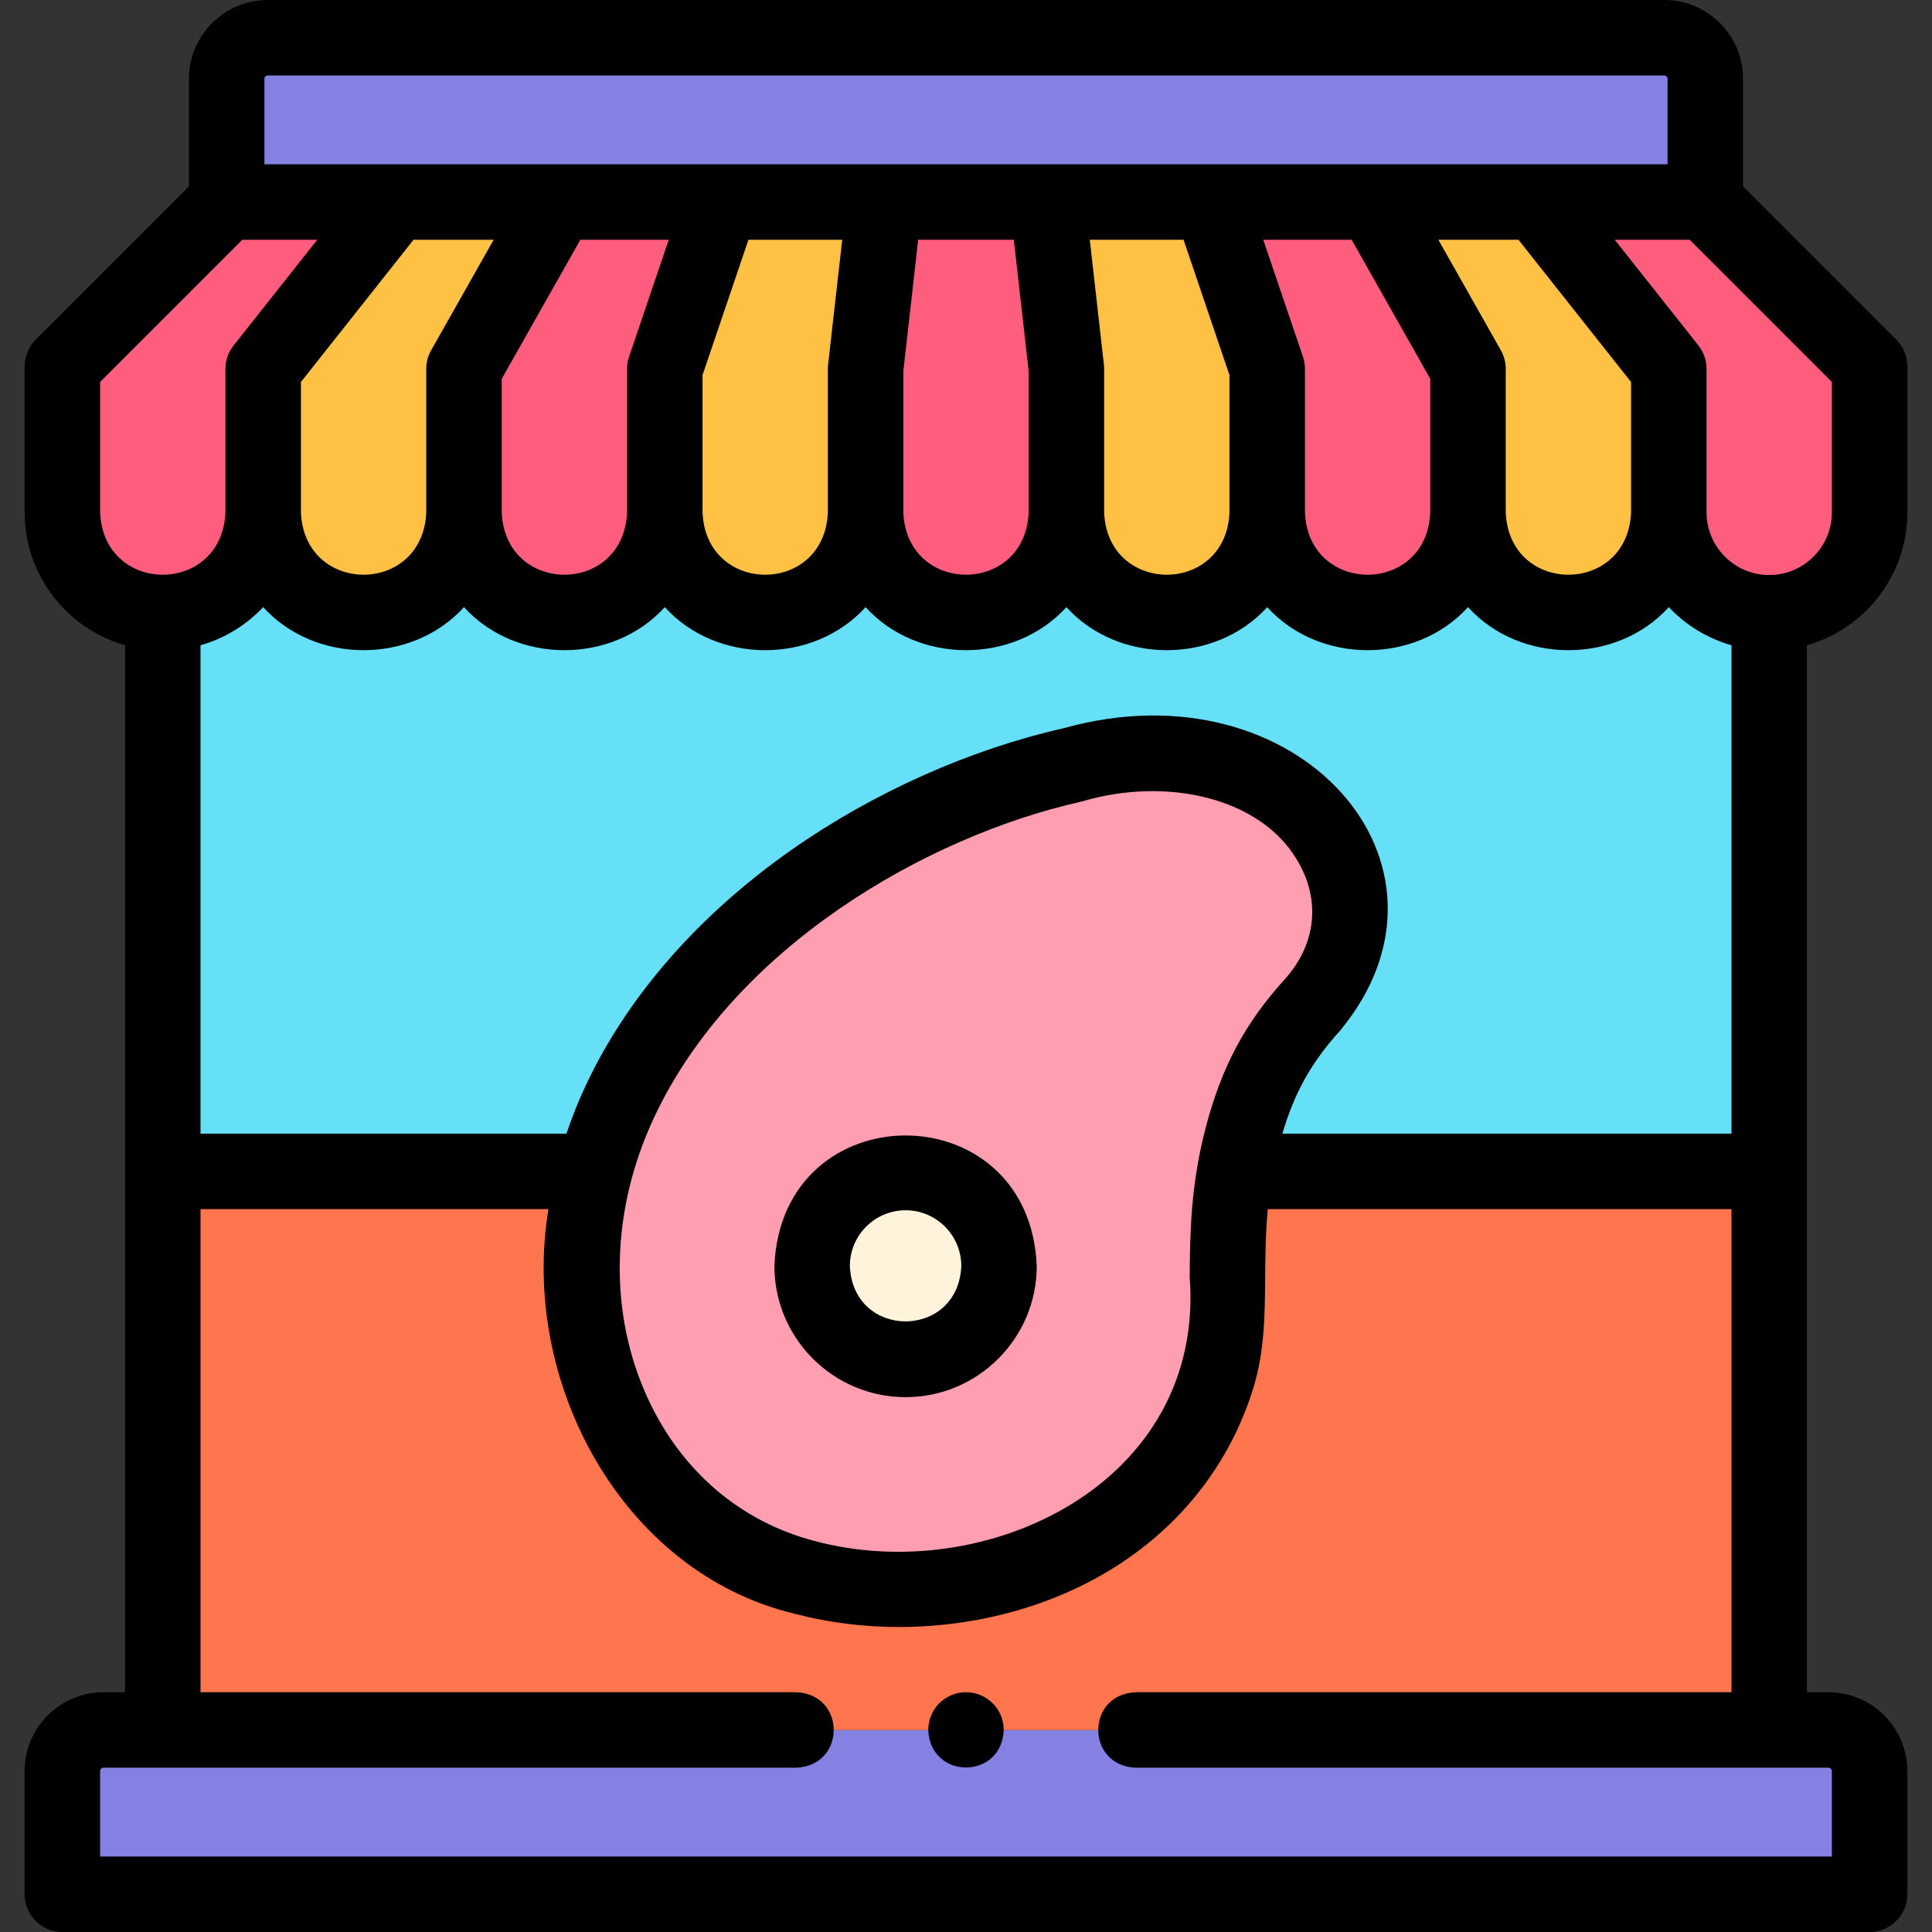 <svg id="Layer_1" enable-background="new 0 0 512 512" height="512" viewBox="0 0 512 512" width="512" xmlns="http://www.w3.org/2000/svg"><rect x="0" y="0" width="512" height="512" fill="#333333" stroke="none"/><g><g clip-rule="evenodd" fill-rule="evenodd"><path d="m190.69 53.54h43.54 43.54 43.54 43.54 43.54 43.54v-32.656c0-5.987-4.898-10.885-10.885-10.885h-370.089c-5.987 0-10.885 4.898-10.885 10.885v32.656h43.54 43.54z" fill="#8481e2"/><path d="m69.746 97.08 33.864-43.541h-43.54l-43.539 43.541v38.702c0 12.983 9.424 23.873 21.77 26.164 1.57.291 3.187.444 4.838.444 14.634 0 26.607-11.973 26.607-26.608z" fill="#ff5d7d"/><path d="m103.611 53.54-33.865 43.54v38.702c0 14.634 11.973 26.608 26.608 26.608 14.634 0 26.608-11.973 26.607-26.608v-38.702l24.189-43.54z" fill="#ffc144"/><path d="m122.962 97.08v38.702c0 14.634 11.973 26.608 26.608 26.608 14.634 0 26.607-11.973 26.607-26.608v-38.702l14.513-43.54h-43.54z" fill="#ff5d7d"/><path d="m176.177 97.08v38.702c0 14.634 11.973 26.608 26.608 26.608 14.634 0 26.607-11.973 26.607-26.608v-38.702l4.838-43.541h-43.54z" fill="#ffc144"/><path d="m229.392 97.08v38.702c0 14.634 11.973 26.608 26.608 26.608 14.634 0 26.607-11.973 26.607-26.608v-38.702l-4.837-43.54h-43.54z" fill="#ff5d7d"/><path d="m282.608 97.08v38.702c0 14.634 11.973 26.608 26.608 26.608 14.634 0 26.607-11.973 26.607-26.608v-38.702l-14.513-43.54h-43.54z" fill="#ffc144"/><path d="m335.823 97.08v38.702c0 14.634 11.973 26.608 26.608 26.608 14.634 0 26.607-11.973 26.607-26.608v-38.702l-24.188-43.54h-43.54z" fill="#ff5d7d"/><path d="m389.038 97.08v38.702c0 14.634 11.973 26.608 26.608 26.608 14.634 0 26.607-11.973 26.607-26.608v-38.702l-33.864-43.54h-43.54z" fill="#ffc144"/><path d="m442.253 97.08v38.702c0 14.634 11.974 26.608 26.608 26.608 1.651 0 3.268-.152 4.838-.444 12.346-2.291 21.77-13.18 21.77-26.164v-38.702l-43.54-43.541h-43.54z" fill="#ff5d7d"/><path d="m473.699 458.46h-435.398-10.885c-5.987 0-10.885 4.898-10.885 10.885v32.655h478.937v-32.655c0-5.987-4.898-10.885-10.885-10.885z" fill="#8481e2"/><path d="m43.139 310.425h114.437c1.613-6.191 3.83-12.378 6.686-18.481 22.204-47.45 74.678-79.07 119.98-89.238 58.58-15.697 91.142 33.254 63.526 63.663-9.901 10.902-14.971 21.258-18.546 34.902-.828 3.159-1.478 6.206-1.987 9.154h141.626v-148.035c-14.634 0-26.607-11.973-26.607-26.608 0 14.634-11.973 26.608-26.608 26.608-14.634 0-26.608-11.973-26.608-26.608 0 14.634-11.973 26.608-26.608 26.608-14.634 0-26.607-11.973-26.607-26.608 0 14.634-11.973 26.608-26.608 26.608s-26.608-11.973-26.608-26.608c0 14.634-11.973 26.608-26.608 26.608-14.634 0-26.607-11.973-26.607-26.608 0 14.634-11.973 26.608-26.608 26.608-14.634 0-26.607-11.973-26.607-26.608 0 14.634-11.973 26.608-26.608 26.608-14.634 0-26.607-11.973-26.607-26.608 0 14.634-11.974 26.608-26.608 26.608s-26.607-11.973-26.607-26.608c0 14.634-11.973 26.608-26.608 26.608v148.035z" fill="#66e0f7"/><path d="m157.576 310.425h-114.437v148.035h425.722v-148.035h-141.628c-3.888 22.413.243 39.02-4.799 54.971-14.871 47.043-68.285 63.311-109.173 52.629-44.478-11.619-68.147-59.75-55.685-107.6z" fill="#ff764e"/><path d="m164.261 291.945c-2.856 6.102-5.073 12.289-6.686 18.481-12.462 47.85 11.207 95.981 55.685 107.6 40.889 10.682 94.302-5.586 109.173-52.629 5.042-15.951.911-32.559 4.799-54.971.511-2.947 1.161-5.994 1.989-9.153 3.574-13.645 8.645-24 18.546-34.902 27.616-30.408-4.946-79.359-63.526-63.663-45.301 10.166-97.776 41.787-119.98 89.237zm75.727 18.788c13.676 0 24.763 11.087 24.763 24.763 0 13.677-11.087 24.763-24.763 24.763-13.677 0-24.763-11.086-24.763-24.763 0-13.676 11.087-24.763 24.763-24.763z" fill="#ff9eb1"/><ellipse cx="239.988" cy="335.496" fill="#fff3db" rx="24.763" ry="24.763" transform="matrix(.994 -.109 .109 .994 -35.175 28.19)"/></g><g><path d="m505.469 135.783v-38.682c.005-2.566-.971-5.134-2.929-7.092l-40.611-40.612v-28.513c-.001-11.515-9.369-20.884-20.884-20.884h-370.089c-11.516 0-20.885 9.369-20.885 20.884v28.513l-40.611 40.612c-1.958 1.958-2.934 4.526-2.929 7.092v38.682c0 16.72 11.268 30.858 26.608 35.219v277.458h-5.724c-11.516 0-20.885 9.369-20.885 20.885v32.655c0 5.523 4.478 10 10 10h478.938c5.522 0 10-4.477 10-10v-32.655c0-11.516-9.369-20.885-20.885-20.885h-5.723v-277.458c15.341-4.362 26.609-18.499 26.609-35.219zm-46.608 164.642h-119.022c3.295-11.106 7.756-18.99 15.332-27.333 36.227-43.869-11.079-97.556-73.317-80.098-24.836 5.604-50.4 17.022-72.003 32.161-24.702 17.312-43.599 38.942-54.646 62.551-1.958 4.184-3.654 8.431-5.088 12.719h-96.978v-129.424c6.427-1.827 12.139-5.37 16.607-10.101 13.82 15.21 39.4 15.205 53.215 0 13.82 15.209 39.401 15.206 53.216 0 13.82 15.21 39.4 15.205 53.215 0 13.819 15.209 39.401 15.206 53.215 0 13.819 15.21 39.401 15.205 53.216 0 13.82 15.21 39.4 15.205 53.215 0 13.82 15.209 39.401 15.206 53.216 0 4.468 4.731 10.18 8.274 16.607 10.101zm-285.542-4.242c21.067-45.023 71.991-74.489 113.113-83.719.133-.03.266-.062.397-.098 22.737-6.682 47.213-.769 56.839 15.432 6.445 10.568 5.211 22.474-3.303 31.849-10.419 11.472-16.645 23.163-20.817 39.091-4.069 15.534-4.174 28.327-4.266 39.614 4.142 54.681-53.935 82.301-99.495 69.999-19.398-5.068-34.986-18.31-43.893-37.288-10.696-22.794-10.177-50.086 1.425-74.88zm-42.497-232.643-16.565 29.296c-.849 1.501-1.295 3.197-1.295 4.922v38.025c-.915 22.037-32.308 22.02-33.215 0v-34.546l29.842-37.697zm271.589 0 29.842 37.697v34.546c-.915 22.038-32.309 22.02-33.216 0v-38.025c0-1.725-.446-3.42-1.295-4.922l-16.564-29.296zm-44.21 0 20.836 36.85v35.394c-.915 22.037-32.308 22.02-33.215 0v-38.026c0-1.093-.179-2.178-.53-3.213l-10.519-31.005zm-44.547 0 12.169 35.869v36.375c-.915 22.038-32.309 22.02-33.216 0v-38.026c0-.375-.021-.75-.063-1.124l-3.742-33.095h24.852zm-44.979 0 3.933 34.782v37.461c-.915 22.037-32.308 22.02-33.215 0v-37.462l3.933-34.782h25.349zm-49.219 33.094c-.042.373-.063.748-.063 1.124v38.025c-.925 22.085-32.397 21.998-33.216-.076v-36.299l12.169-35.869h24.853zm-52.749-2.089c-.352 1.035-.53 2.12-.53 3.213v38.025c0 .017.001.034.001.051-.976 22-32.313 21.939-33.216-.051v-35.394l20.836-36.85h23.428zm302.154 57.845c-9.157 0-16.607-7.45-16.607-16.607v-38.025c0-2.253-.761-4.44-2.159-6.207l-22.175-28.011h19.866l18.841 18.841 18.841 18.842v34.56c.001 9.157-7.45 16.607-16.607 16.607zm-398.79-131.506c0-.463.422-.884.885-.884h370.089c.463 0 .884.421.884.884v22.656h-371.858zm-43.54 114.899v-34.56l18.841-18.842 18.842-18.841h19.866l-22.174 28.011c-1.398 1.767-2.159 3.954-2.159 6.207v38.025c-.915 22.038-32.309 22.02-33.216 0zm274.466 312.677c-13.268.529-13.258 19.476 0 20h183.587c.463 0 .885.422.885.885v22.655h-458.938v-22.655c0-.463.422-.885.885-.885h183.581c13.268-.529 13.258-19.476 0-20h-157.858v-128.035h92.214c-7.637 45.735 19.479 96.365 65.38 107.275 8.901 2.326 18.207 3.475 27.545 3.474 14.849 0 29.771-2.908 43.228-8.61 24.828-10.521 42.75-29.754 50.464-54.155 3.15-9.968 3.229-19.647 3.313-29.895.047-5.823.096-11.754.697-18.089h122.881v128.035z"/><path d="m239.988 370.259c19.169 0 34.764-15.595 34.764-34.763-1.909-46.118-67.625-46.105-69.527 0-.001 19.169 15.594 34.763 34.763 34.763zm0-49.526c8.141 0 14.764 6.623 14.764 14.763-.811 19.585-28.719 19.58-29.527 0-.001-8.141 6.622-14.763 14.763-14.763z"/><path d="m256 448.46h-.007c-5.522 0-9.996 4.477-9.996 10 .528 13.263 19.478 13.262 20.003 0 0-5.523-4.478-10-10-10z"/></g></g></svg>